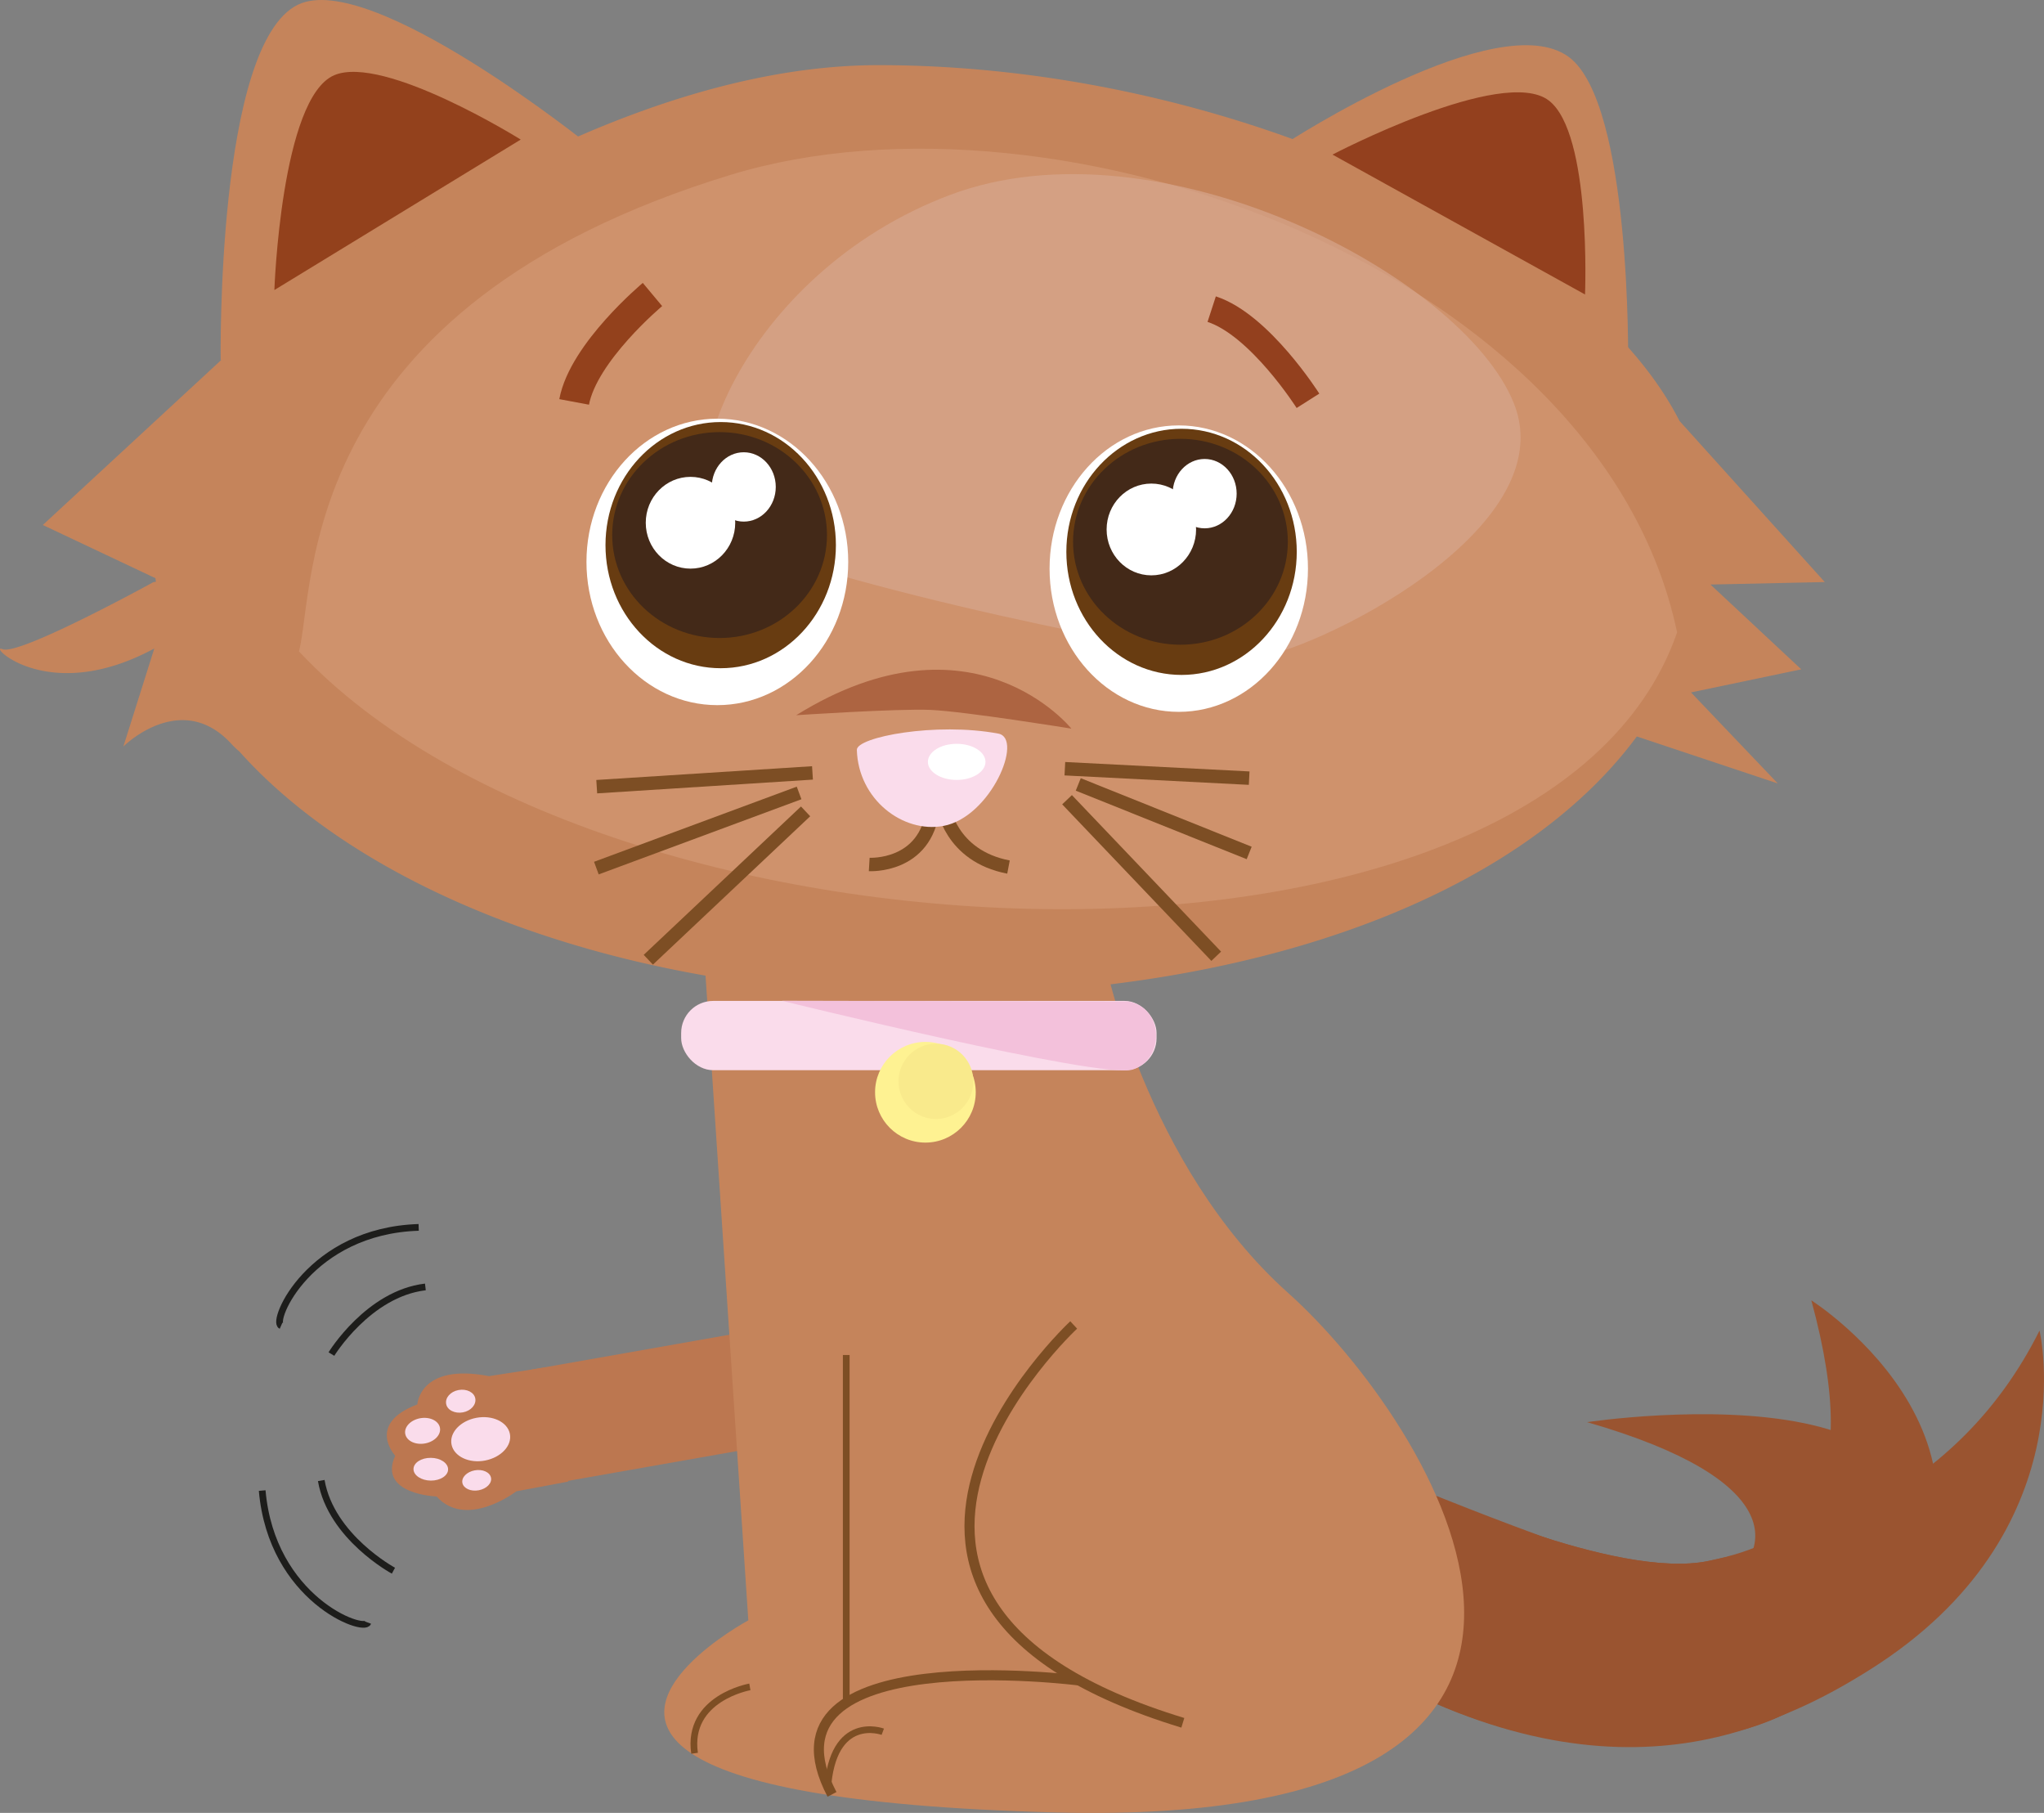 <svg xmlns="http://www.w3.org/2000/svg" viewBox="0 0 609.09 540.11">
  <rect x="0" y="0" width="609.09" height="540.11" fill="#808080" stroke="none"/>
  <defs>
    <style>
      .cls-1 {
        fill: #9a5430;
      }

      .cls-2 {
        fill: #bc7750;
      }

      .cls-3 {
        fill: #fadceb;
      }

      .cls-16, .cls-17, .cls-19, .cls-4, .cls-6, .cls-7 {
        fill: none;
        stroke-miterlimit: 10;
      }

      .cls-4 {
        stroke: #1d1d1b;
      }

      .cls-4, .cls-7 {
        stroke-width: 2px;
      }

      .cls-5 {
        fill: #c5845b;
      }

      .cls-19, .cls-6, .cls-7 {
        stroke: #7d4e24;
      }

      .cls-6 {
        stroke-width: 3px;
      }

      .cls-8 {
        fill: #fef292;
      }

      .cls-9 {
        fill: #f3c1db;
      }

      .cls-10 {
        fill: #f9ea8c;
      }

      .cls-11 {
        fill: #d49975;
        opacity: 0.68;
      }

      .cls-12 {
        fill: #d8a990;
        opacity: 0.63;
      }

      .cls-13 {
        fill: #fff;
      }

      .cls-14 {
        fill: #683c11;
      }

      .cls-15 {
        fill: #432918;
      }

      .cls-16 {
        stroke: #93411c;
        stroke-width: 9px;
      }

      .cls-17 {
        stroke: #93401e;
        stroke-width: 8px;
      }

      .cls-18 {
        fill: #ad6441;
      }

      .cls-19 {
        stroke-width: 4px;
      }

      .cls-20 {
        fill: #93411c;
      }

      .cls-21 {
        fill: #93401e;
      }
    </style>
  </defs>
  <title>cat</title>
  <g id="tails">
    <path id="tail1" class="cls-1" d="M434,461.94s81.45,33.26,89.49,27.54c13.92-9.92,18.36-31-41.3-48.19,0,0,145.45-22.13,80.58,68.81-22.63,31.72-77.12,37.78-154,0C326.43,469.72,434,461.94,434,461.94Z" transform="translate(-9.24 -17.59)"/>
    <path id="tail2" class="cls-1" d="M434,461.94s56.83,26.42,84.26,20.72S565,464,549,405c0,0,72.75,46.1,15.78,108.57-24.28,19.82-78.25,45.1-156-3.44S434,461.94,434,461.94Z" transform="translate(-9.24 -17.59)"/>
    <path id="tail3" class="cls-1" d="M434,461.94s56.83,26.42,84.26,20.72S592,464,617,414c0,0,14.23,60.22-50.5,101-26.52,16.71-80,43.68-157.76-4.87S434,461.94,434,461.94Z" transform="translate(-9.24 -17.59)"/>
  </g>
  <g id="highfive">
    <g>
      <rect class="cls-2" x="158.38" y="416.59" width="124" height="34.53" rx="12" ry="12" transform="translate(-81.26 27.29) rotate(-10)"/>
      <g>
        <path class="cls-2" d="M178.54,459l-15.43,2.89s-14.89,11.42-23.77,1.54c0,0-17.58-.59-12.33-12.15,0,0-8.8-9.47,6.59-15.27,0,0,.65-12.43,21.36-8.43l16.81-2.61Z" transform="translate(-9.24 -17.59)"/>
        <g>
          <path class="cls-3" d="M137.61,451.92c2.85,0,5.16,1.56,5.16,3.43s-2.31,3.37-5.15,3.35-5.16-1.56-5.16-3.43S134.76,451.89,137.61,451.92Z" transform="translate(-9.24 -17.59)"/>
          <path class="cls-3" d="M134.4,440.13c2.85-.53,5.51.71,5.93,2.78s-1.54,4.17-4.39,4.71-5.51-.71-5.93-2.78S131.54,440.67,134.4,440.13Z" transform="translate(-9.24 -17.59)"/>
          <path class="cls-3" d="M145.87,431.72c2.41-.45,4.67.67,5,2.51s-1.27,3.69-3.68,4.14-4.67-.67-5-2.51S143.46,432.17,145.87,431.72Z" transform="translate(-9.24 -17.59)"/>
          <path class="cls-3" d="M150.68,455.65c2.35-.44,4.53.53,4.87,2.17s-1.3,3.32-3.65,3.76-4.53-.53-4.87-2.17S148.33,456.09,150.68,455.65Z" transform="translate(-9.24 -17.59)"/>
          <path class="cls-3" d="M151.17,440c4.79-.9,9.26,1.21,10,4.72s-2.58,7.07-7.37,8-9.26-1.21-10-4.72S146.38,440.91,151.17,440Z" transform="translate(-9.24 -17.59)"/>
        </g>
      </g>
    </g>
    <g>
      <path class="cls-4" d="M108,421s11-18,28-20" transform="translate(-9.24 -17.59)"/>
      <path class="cls-4" d="M93,412.55c-3-1.32,8.53-28.25,41-29.29" transform="translate(-9.24 -17.59)"/>
      <path class="cls-4" d="M126.48,485.54s-18.58-10-21.51-26.86" transform="translate(-9.24 -17.59)"/>
      <path class="cls-4" d="M118.87,501c-1.15,3.11-28.67-7-31.5-39.33" transform="translate(-9.24 -17.59)"/>
    </g>
  </g>
  <g id="body">
    <g id="bodyMain">
      <path id="body-2" data-name="body" class="cls-5" d="M338.24,302.95s12.2,61.69,54.9,99.89,120,159.62-69.13,154.73c-64.38-1.67-95.57-8.83-108.69-17.56-25.43-16.91,16.91-39.67,16.91-39.67L219,301Z" transform="translate(-9.24 -17.59)"/>
      <path class="cls-6" d="M329.19,412.33s-88.11,81.82,32.52,118.53" transform="translate(-9.24 -17.59)"/>
      <path class="cls-6" d="M331.1,518.28s-98.41-12.71-73.93,33.9" transform="translate(-9.24 -17.59)"/>
      <line class="cls-7" x1="252.17" y1="403.69" x2="252.17" y2="507.75"/>
      <path class="cls-7" d="M232.69,520.16s-18.84,3.3-16.48,19.78" transform="translate(-9.24 -17.59)"/>
      <path class="cls-7" d="M272.3,533.52s-15.07-5.65-16.48,17.42" transform="translate(-9.24 -17.59)"/>
    </g>
    <g id="collar">
      <rect class="cls-3" x="202.98" y="298.2" width="141.66" height="20.64" rx="9.54" ry="9.54"/>
      <circle class="cls-8" cx="275.76" cy="325.41" r="15"/>
      <path class="cls-9" d="M242.26,315.75s95,23.41,104.48,20.5,9.5-18.45-1.31-20.28" transform="translate(-9.24 -17.59)"/>
      <ellipse class="cls-10" cx="278.9" cy="322.16" rx="11.15" ry="11.22"/>
    </g>
  </g>
  <g id="headLayers">
    <g id="head">
      <path class="cls-5" d="M518.94,191.74,553,191l-43.29-48C481.54,87.53,376.5,37,271,37c-94.95,0-196,88-196,88L22,174l33.58,15.86c0,.36.08.71.12,1.07L55,191s-40,22-45,20c-4.77-1.91,13.2,17.1,45.22-.21L46,240s17-17,32-1a26.21,26.21,0,0,0,2.59,2.5C119.09,284.55,197.06,314,287,314c96,0,174.69-29.2,210-77l42,14-25.86-27.12L546,217Z" transform="translate(-9.24 -17.59)"/>
      <path class="cls-11" d="M227,69.67c-130.13,39.69-123.67,122.67-128.67,142,92.33,98.67,371.33,108,410.67-5.67C486.33,98.33,325,39.78,227,69.67Z" transform="translate(-9.24 -17.59)"/>
      <path class="cls-12" d="M292.33,75.67C230.33,99,205,165,227.67,177.67S365,215,382.33,213.67s93.33-38,78-76S354.33,52.33,292.33,75.67Z" transform="translate(-9.24 -17.59)"/>
    </g>
    <g id="eyes">
      <g id="leftEye">
        <ellipse class="cls-13" cx="213.76" cy="167.41" rx="39" ry="42.67"/>
        <ellipse class="cls-14" cx="214.76" cy="162.41" rx="34.33" ry="36.67"/>
        <ellipse class="cls-15" cx="214.43" cy="159.41" rx="32" ry="30.67"/>
        <ellipse class="cls-13" cx="205.76" cy="155.74" rx="13.33" ry="13.67"/>
        <ellipse class="cls-13" cx="221.63" cy="145.07" rx="9.54" ry="10.33"/>
      </g>
      <g id="rightEye">
        <ellipse class="cls-13" cx="351.26" cy="169.41" rx="38.5" ry="42.67"/>
        <ellipse class="cls-14" cx="352.09" cy="164.41" rx="34.33" ry="36.67"/>
        <ellipse class="cls-15" cx="351.76" cy="161.41" rx="32" ry="30.67"/>
        <ellipse class="cls-13" cx="343.09" cy="157.74" rx="13.33" ry="13.67"/>
        <ellipse class="cls-13" cx="358.97" cy="147.07" rx="9.54" ry="10.33"/>
      </g>
    </g>
    <g id="eyebrows">
      <path id="eyebrowLeft" class="cls-16" d="M203.67,105.33s-20.57,17.18-23.34,32" transform="translate(-9.24 -17.59)"/>
      <path id="eyebrowRight" class="cls-17" d="M399,137s-14.35-22.64-28.69-27.31" transform="translate(-9.24 -17.59)"/>
    </g>
    <g id="nosearea">
      <path class="cls-18" d="M246.5,230.67s30-2,40.06-1.58c10.57.49,41.94,5.58,41.94,5.58S299.17,198,246.5,230.67Z" transform="translate(-9.24 -17.59)"/>
      <g id="whiskers">
        <g>
          <line class="cls-19" x1="242.11" y1="230.27" x2="177.82" y2="234.37"/>
          <line class="cls-19" x1="238.12" y1="236.24" x2="177.71" y2="258.63"/>
          <line class="cls-19" x1="240.06" y1="241.73" x2="193.19" y2="285.93"/>
        </g>
        <g>
          <line class="cls-19" x1="317.32" y1="229.02" x2="372.24" y2="231.83"/>
          <line class="cls-19" x1="321.31" y1="233.7" x2="372.24" y2="254.12"/>
          <line class="cls-19" x1="317.97" y1="238.26" x2="362.42" y2="284.89"/>
        </g>
      </g>
      <path id="mouthRight" class="cls-19" d="M290.29,257.72s2,14.86,19.47,18.19" transform="translate(-9.24 -17.59)"/>
      <path id="mouthLeft" class="cls-19" d="M268.26,275.14s16.91,1,19-16.65" transform="translate(-9.24 -17.59)"/>
      <g id="nose">
        <path class="cls-3" d="M264.57,241c-.07-3.83,23.6-8.33,42.16-4.85,7.62,1.43-2.27,24.9-16.38,27.51C278.28,265.89,265,255.75,264.57,241Z" transform="translate(-9.24 -17.59)"/>
        <ellipse class="cls-13" cx="285.08" cy="226.98" rx="8.58" ry="5.38"/>
      </g>
    </g>
    <g id="ears">
      <g id="leftEar">
        <path class="cls-5" d="M185,61S119.71,8.41,98,19C73.63,30.88,75,125,75,125Z" transform="translate(-9.24 -17.59)"/>
        <path class="cls-20" d="M164.41,59.17,91,104s2-57.25,17.83-64C123.61,33.71,164.41,59.17,164.41,59.17Z" transform="translate(-9.24 -17.59)"/>
      </g>
      <g id="rightEar">
        <path class="cls-5" d="M494.4,126.2s1.07-77.71-17.64-91.61c-21-15.6-84.23,25.62-84.23,25.62Z" transform="translate(-9.24 -17.59)"/>
        <path class="cls-21" d="M481.56,105.32,406.31,63.65s50.75-26.57,64.45-16.12C483.54,57.27,481.56,105.32,481.56,105.32Z" transform="translate(-9.24 -17.59)"/>
      </g>
    </g>
  </g>
</svg>
